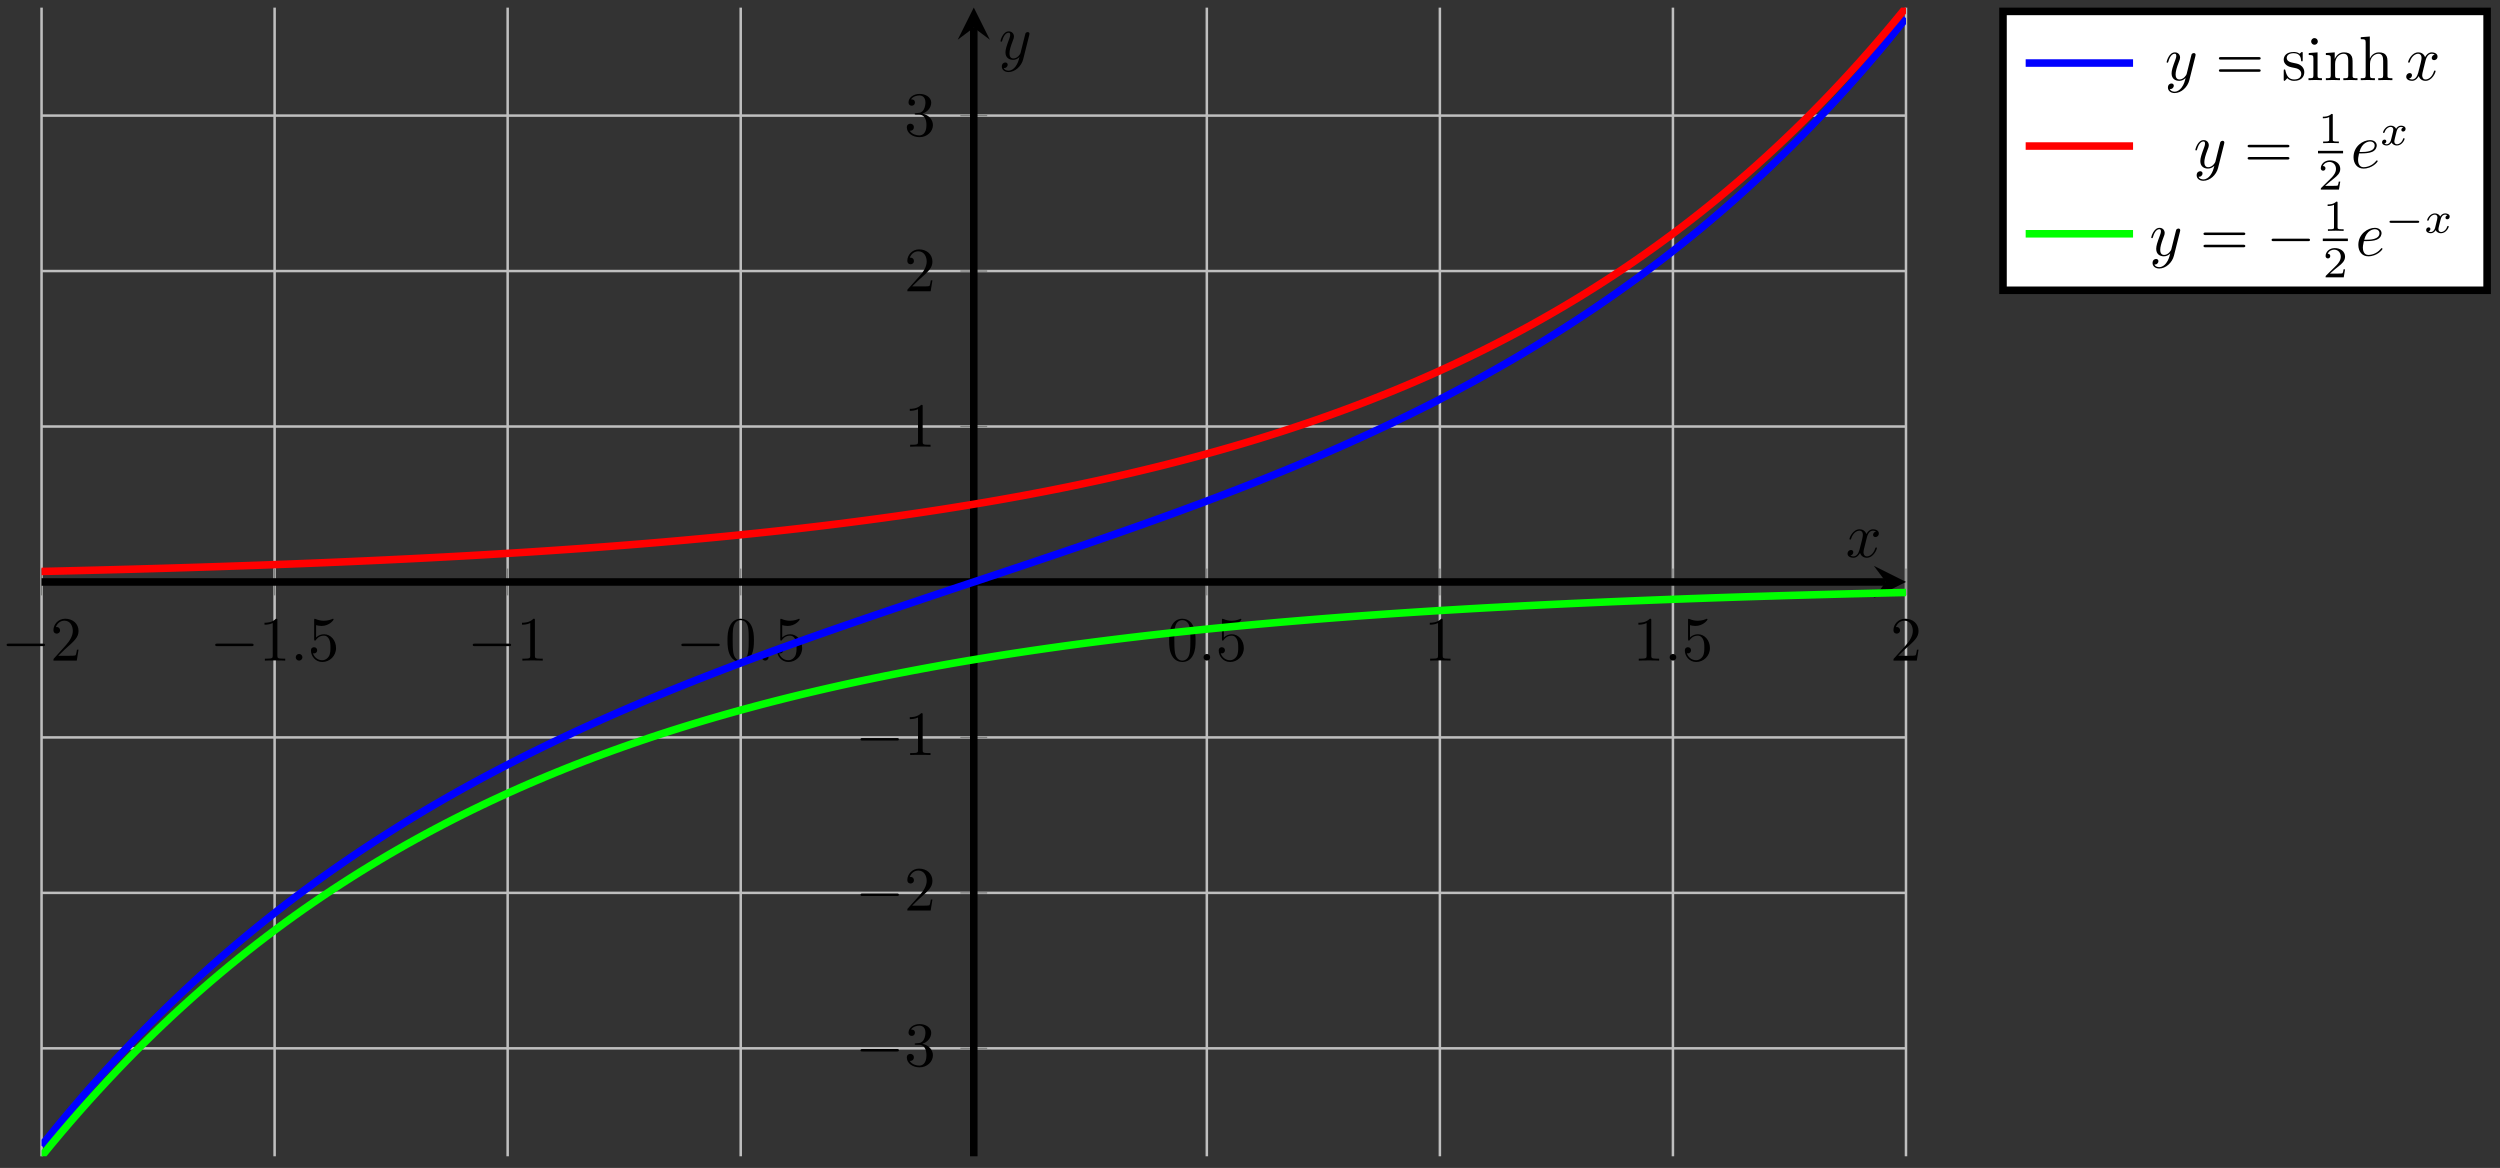 <svg xmlns="http://www.w3.org/2000/svg" xmlns:xlink="http://www.w3.org/1999/xlink" xmlns:inkscape="http://www.inkscape.org/namespaces/inkscape" version="1.1" width="396" height="185" viewBox="0 0 396 185">
<rect x="0" y="0" width="396" height="185" fill="#333333" stroke="none"/>
<defs>
<path id="font_1_1" d="M.659 .23C.676 .23 .694 .23 .694 .25 .694 .27 .676 .27 .659 .27H.118C.101 .27 .083 .27 .083 .25 .083 .23 .101 .23 .118 .23H.659Z"/>
<path id="font_2_3" d="M.127 .077 .233 .18C.389 .318 .449 .372 .449 .472 .449 .586 .359 .666 .237 .666 .124 .666 .05 .574 .05 .485 .05 .429 .1 .429 .103 .429 .12 .429 .155 .441 .155 .482 .155 .508 .137 .534 .102 .534 .094 .534 .092 .534 .089 .533 .112 .598 .166 .635 .224 .635 .315 .635 .358 .554 .358 .472 .358 .392 .308 .313 .253 .251L.061 .037C.05 .026 .05 .024 .05 0H.421L.449 .174H.424C.419 .144 .412 .1 .402 .085 .395 .077 .329 .077 .307 .077H.127Z"/>
<path id="font_2_2" d="M.294 .64C.294 .664 .294 .666 .271 .666 .209 .602 .121 .602 .089 .602V.571C.109 .571 .168 .571 .22 .597V.079C.22 .043 .217 .031 .127 .031H.095V0C.13 .003 .217 .003 .257 .003 .297 .003 .384 .003 .419 0V.031H.387C.297 .031 .294 .042 .294 .079V.64Z"/>
<path id="font_3_1" d="M.192 .053C.192 .082 .168 .106 .139 .106 .11 .106 .086 .082 .086 .053 .086 .024 .11 0 .139 0 .168 0 .192 .024 .192 .053Z"/>
<path id="font_2_5" d="M.449 .2C.449 .319 .367 .419 .259 .419 .211 .419 .168 .403 .132 .368V.564C.152 .558 .185 .551 .217 .551 .34 .551 .41 .642 .41 .655 .41 .661 .407 .666 .4 .666 .399 .666 .397 .666 .392 .663 .372 .654 .323 .634 .256 .634 .216 .634 .17 .641 .123 .662 .115 .665 .113 .665 .111 .665 .101 .665 .101 .657 .101 .641V.344C.101 .326 .101 .318 .115 .318 .122 .318 .124 .321 .128 .327 .139 .343 .176 .397 .257 .397 .309 .397 .334 .351 .342 .333 .358 .296 .36 .257 .36 .207 .36 .172 .36 .112 .336 .07 .312 .031 .275 .006 .229 .006 .156 .006 .099 .058 .082 .117 .085 .116 .088 .115 .099 .115 .132 .115 .149 .14 .149 .164 .149 .188 .132 .213 .099 .213 .085 .213 .05 .206 .05 .16 .05 .074 .119-.022 .231-.022 .347-.022 .449 .073 .449 .2Z"/>
<path id="font_2_1" d="M.46 .32C.46 .4 .455 .48 .42 .554 .374 .65 .292 .666 .25 .666 .19 .666 .117 .64 .076 .547 .044 .478 .039 .4 .039 .32 .039 .245 .043 .155 .084 .079 .127-.002 .2-.022 .249-.022 .303-.022 .379-.001 .423 .094 .455 .163 .46 .241 .46 .32M.249-0C.21-0 .151 .025 .133 .121 .122 .181 .122 .273 .122 .332 .122 .396 .122 .462 .13 .516 .149 .635 .224 .644 .249 .644 .282 .644 .348 .626 .367 .527 .377 .471 .377 .395 .377 .332 .377 .257 .377 .189 .366 .125 .351 .03 .294-0 .249-0Z"/>
<path id="font_2_4" d="M.29 .352C.372 .379 .43 .449 .43 .528 .43 .61 .342 .666 .246 .666 .145 .666 .069 .606 .069 .53 .069 .497 .091 .478 .12 .478 .151 .478 .171 .5 .171 .529 .171 .579 .124 .579 .109 .579 .14 .628 .206 .641 .242 .641 .283 .641 .338 .619 .338 .529 .338 .517 .336 .459 .31 .415 .28 .367 .246 .364 .221 .363 .213 .362 .189 .36 .182 .36 .174 .359 .167 .358 .167 .348 .167 .337 .174 .337 .191 .337H.235C.317 .337 .354 .269 .354 .17 .354 .034 .285 .006 .241 .006 .198 .006 .123 .022 .088 .081 .123 .076 .154 .098 .154 .136 .154 .172 .127 .192 .098 .192 .074 .192 .042 .178 .042 .134 .042 .043 .135-.022 .244-.022 .366-.022 .457 .068 .457 .17 .457 .253 .394 .331 .29 .352Z"/>
<clipPath id="clip_4">
<path transform="matrix(1,0,0,-1,6.582,183.156)" d="M0 0H295.327V181.947H0Z"/>
</clipPath>
<path id="font_3_3" d="M.334 .302C.34 .328 .363 .42 .433 .42 .438 .42 .462 .42 .483 .407 .455 .402 .435 .377 .435 .353 .435 .337 .446 .318 .473 .318 .495 .318 .527 .336 .527 .376 .527 .428 .468 .442 .434 .442 .376 .442 .341 .389 .329 .366 .304 .432 .25 .442 .221 .442 .117 .442 .06 .313 .06 .288 .06 .278 .07 .278 .072 .278 .08 .278 .083 .28 .085 .289 .119 .395 .185 .42 .219 .42 .238 .42 .273 .411 .273 .353 .273 .322 .256 .255 .219 .115 .203 .053 .168 .011 .124 .011 .118 .011 .095 .011 .074 .024 .099 .029 .121 .05 .121 .078 .121 .105 .099 .113 .084 .113 .054 .113 .029 .087 .029 .055 .029 .009 .079-.011 .123-.011 .189-.011 .225 .059 .228 .065 .24 .028 .276-.011 .336-.011 .439-.011 .496 .118 .496 .143 .496 .153 .487 .153 .484 .153 .475 .153 .473 .149 .471 .142 .438 .035 .37 .011 .338 .011 .299 .011 .283 .043 .283 .077 .283 .099 .289 .121 .3 .165L.334 .302Z"/>
<path id="font_3_4" d="M.486 .381C.49 .395 .49 .397 .49 .404 .49 .422 .476 .431 .461 .431 .451 .431 .435 .425 .426 .41 .424 .405 .416 .374 .412 .356 .405 .33 .398 .303 .392 .276L.347 .096C.343 .081 .3 .011 .234 .011 .183 .011 .172 .055 .172 .092 .172 .138 .189 .2 .223 .288 .239 .329 .243 .34 .243 .36 .243 .405 .211 .442 .161 .442 .066 .442 .029 .297 .029 .288 .029 .278 .039 .278 .041 .278 .051 .278 .052 .28 .057 .296 .084 .39 .124 .42 .158 .42 .166 .42 .183 .42 .183 .388 .183 .363 .173 .337 .166 .318 .126 .212 .108 .155 .108 .108 .108 .019 .171-.011 .23-.011 .269-.011 .303 .006 .331 .034 .318-.018 .306-.067 .266-.12 .24-.154 .202-.183 .156-.183 .142-.183 .097-.18 .08-.141 .096-.141 .109-.141 .123-.129 .133-.12 .143-.107 .143-.088 .143-.057 .116-.053 .106-.053 .083-.053 .05-.069 .05-.118 .05-.168 .094-.205 .156-.205 .259-.205 .362-.114 .39-.001L.486 .381Z"/>
<path id="font_2_6" d="M.687 .327C.702 .327 .721 .327 .721 .347 .721 .367 .702 .367 .688 .367H.089C.075 .367 .056 .367 .056 .347 .056 .327 .075 .327 .09 .327H.687M.688 .133C.702 .133 .721 .133 .721 .153 .721 .173 .702 .173 .687 .173H.09C.075 .173 .056 .173 .056 .153 .056 .133 .075 .133 .089 .133H.688Z"/>
<path id="font_2_10" d="M.208 .194C.23 .19 .312 .174 .312 .102 .312 .051 .277 .011 .199 .011 .115 .011 .079 .068 .06 .153 .057 .166 .056 .17 .046 .17 .033 .17 .033 .163 .033 .145V.013C.033-.004 .033-.011 .044-.011 .049-.011 .05-.01 .069 .009 .071 .011 .071 .013 .089 .032 .133-.01 .178-.011 .199-.011 .314-.011 .36 .056 .36 .128 .36 .181 .33 .211 .318 .223 .285 .255 .246 .263 .204 .271 .148 .282 .081 .295 .081 .353 .081 .388 .107 .429 .193 .429 .303 .429 .308 .339 .31 .308 .311 .299 .32 .299 .322 .299 .335 .299 .335 .304 .335 .323V.424C.335 .441 .335 .448 .324 .448 .319 .448 .317 .448 .304 .436 .301 .432 .291 .423 .287 .42 .249 .448 .208 .448 .193 .448 .071 .448 .033 .381 .033 .325 .033 .29 .049 .262 .076 .24 .108 .214 .136 .208 .208 .194Z"/>
<path id="font_2_8" d="M.177 .442 .037 .431V.4C.102 .4 .111 .394 .111 .345V.076C.111 .031 .1 .031 .033 .031V0C.065 .001 .119 .003 .143 .003 .178 .003 .213 .001 .247 0V.031C.181 .031 .177 .036 .177 .075V.442M.181 .616C.181 .648 .156 .669 .128 .669 .097 .669 .075 .642 .075 .616 .075 .589 .097 .563 .128 .563 .156 .563 .181 .584 .181 .616Z"/>
<path id="font_2_9" d="M.11 .344V.076C.11 .031 .099 .031 .032 .031V0C.067 .001 .118 .003 .145 .003 .171 .003 .223 .001 .257 0V.031C.19 .031 .179 .031 .179 .076V.26C.179 .364 .25 .42 .314 .42 .377 .42 .388 .366 .388 .309V.076C.388 .031 .377 .031 .31 .031V0C.345 .001 .396 .003 .423 .003 .449 .003 .501 .001 .535 0V.031C.483 .031 .458 .031 .457 .061V.252C.457 .338 .457 .369 .426 .405 .412 .422 .379 .442 .321 .442 .248 .442 .201 .399 .173 .337V.442L.032 .431V.4C.102 .4 .11 .393 .11 .344Z"/>
<path id="font_2_7" d="M.11 .076C.11 .031 .099 .031 .032 .031V0C.067 .001 .118 .003 .145 .003 .171 .003 .223 .001 .257 0V.031C.19 .031 .179 .031 .179 .076V.26C.179 .364 .25 .42 .314 .42 .377 .42 .388 .366 .388 .309V.076C.388 .031 .377 .031 .31 .031V0C.345 .001 .396 .003 .423 .003 .449 .003 .501 .001 .535 0V.031C.483 .031 .458 .031 .457 .061V.252C.457 .338 .457 .369 .426 .405 .412 .422 .379 .442 .321 .442 .237 .442 .193 .382 .176 .344V.694L.032 .683V.652C.102 .652 .11 .645 .11 .596V.076Z"/>
<path id="font_5_1" d="M.335 .636C.335 .663 .333 .664 .305 .664 .241 .601 .15 .6 .109 .6V.564C.133 .564 .199 .564 .254 .592V.082C.254 .049 .254 .036 .154 .036H.116V0C.134 .001 .257 .004 .294 .004 .325 .004 .451 .001 .473 0V.036H.435C.335 .036 .335 .049 .335 .082V.636Z"/>
<path id="font_5_2" d="M.505 .182H.471C.468 .16 .458 .101 .445 .091 .437 .085 .36 .085 .346 .085H.162C.267 .178 .302 .206 .362 .253 .436 .312 .505 .374 .505 .469 .505 .59 .399 .664 .271 .664 .147 .664 .063 .577 .063 .485 .063 .434 .106 .429 .116 .429 .14 .429 .169 .446 .169 .482 .169 .5 .162 .535 .11 .535 .141 .606 .209 .628 .256 .628 .356 .628 .408 .55 .408 .469 .408 .382 .346 .313 .314 .277L.073 .039C.063 .03 .063 .028 .063 0H.475L.505 .182Z"/>
<path id="font_3_2" d="M.187 .231C.216 .231 .29 .233 .34 .254 .41 .284 .415 .343 .415 .357 .415 .401 .377 .442 .308 .442 .197 .442 .046 .345 .046 .17 .046 .068 .105-.011 .203-.011 .346-.011 .43 .095 .43 .107 .43 .113 .424 .12 .418 .12 .413 .12 .411 .118 .405 .11 .326 .011 .217 .011 .205 .011 .127 .011 .118 .095 .118 .127 .118 .139 .119 .17 .134 .231H.187M.14 .253C.179 .405 .282 .42 .308 .42 .355 .42 .382 .391 .382 .357 .382 .253 .222 .253 .181 .253H.14Z"/>
<path id="font_6_1" d="M.249 .106C.239 .072 .206 .018 .155 .018 .152 .018 .122 .018 .101 .032 .142 .045 .145 .081 .145 .087 .145 .109 .128 .124 .105 .124 .077 .124 .048 .1 .048 .063 .048 .013 .104-.01 .153-.01 .199-.01 .24 .019 .265 .061 .289 .008 .344-.01 .384-.01 .499-.01 .56 .115 .56 .143 .56 .156 .547 .156 .544 .156 .53 .156 .529 .151 .525 .139 .504 .07 .444 .018 .388 .018 .348 .018 .327 .045 .327 .083 .327 .109 .351 .2 .379 .311 .399 .388 .444 .413 .477 .413 .479 .413 .51 .413 .531 .399 .499 .39 .487 .362 .487 .344 .487 .322 .504 .307 .527 .307 .55 .307 .583 .326 .583 .368 .583 .424 .519 .441 .479 .441 .429 .441 .389 .408 .367 .37 .349 .411 .303 .441 .247 .441 .135 .441 .071 .318 .071 .288 .071 .275 .085 .275 .088 .275 .101 .275 .102 .279 .107 .292 .132 .37 .195 .413 .244 .413 .277 .413 .304 .395 .304 .347 .304 .327 .292 .277 .283 .243L.249 .106Z"/>
<path id="font_7_1" d="M.744 .226C.76 .226 .784 .226 .784 .25 .784 .275 .761 .275 .744 .275H.148C.132 .275 .108 .275 .108 .251 .108 .226 .131 .226 .148 .226H.744Z"/>
</defs>
<path transform="matrix(1,0,0,-1,6.582,183.156)" stroke-width=".399" stroke-linecap="butt" stroke-miterlimit="10" stroke-linejoin="miter" fill="none" stroke="#bfbfbf" d="M0 0V181.947M36.916 0V181.947M73.831 0V181.947M110.747 0V181.947M184.579 0V181.947M221.494 0V181.947M258.41 0V181.947M295.326 0V181.947"/>
<path transform="matrix(1,0,0,-1,6.582,183.156)" stroke-width=".399" stroke-linecap="butt" stroke-miterlimit="10" stroke-linejoin="miter" fill="none" stroke="#bfbfbf" d="M0 17.101H295.327M0 41.725H295.327M0 66.349H295.327M0 115.597H295.327M0 140.222H295.327M0 164.846H295.327"/>
<path transform="matrix(1,0,0,-1,6.582,183.156)" stroke-width=".199" stroke-linecap="butt" stroke-miterlimit="10" stroke-linejoin="miter" fill="none" stroke="#7f807f" d="M0 88.847V93.099M36.916 88.847V93.099M73.831 88.847V93.099M110.747 88.847V93.099M184.579 88.847V93.099M221.494 88.847V93.099M258.41 88.847V93.099M295.326 88.847V93.099"/>
<path transform="matrix(1,0,0,-1,6.582,183.156)" stroke-width=".199" stroke-linecap="butt" stroke-miterlimit="10" stroke-linejoin="miter" fill="none" stroke="#7f807f" d="M145.537 17.101H149.789M145.537 41.725H149.789M145.537 66.349H149.789M145.537 115.597H149.789M145.537 140.222H149.789M145.537 164.846H149.789"/>
<path transform="matrix(1,0,0,-1,6.582,183.156)" stroke-width="1.196" stroke-linecap="butt" stroke-miterlimit="10" stroke-linejoin="miter" fill="none" stroke="#000000" d="M0 90.973H292.139"/>
<path transform="matrix(1,0,0,-1,298.726,92.176)" d="M3.188 0-1.913 2.55 0 0-1.913-2.55"/>
<path transform="matrix(1,0,0,-1,6.582,183.156)" stroke-width="1.196" stroke-linecap="butt" stroke-miterlimit="10" stroke-linejoin="miter" fill="none" stroke="#000000" d="M147.663 0V178.759"/>
<path transform="matrix(0,-1,-1,-0,154.248,4.383)" d="M3.188 0-1.913 2.55 0 0-1.913-2.55"/>
<use data-text="&#x2212;" xlink:href="#font_1_1" transform="matrix(9.963,0,0,-9.963,.217,104.641)"/>
<use data-text="2" xlink:href="#font_2_3" transform="matrix(9.963,0,0,-9.963,7.966,104.641)"/>
<use data-text="&#x2212;" xlink:href="#font_1_1" transform="matrix(9.963,0,0,-9.963,33.258,104.641)"/>
<use data-text="1" xlink:href="#font_2_2" transform="matrix(9.963,0,0,-9.963,41.008,104.641)"/>
<use data-text="." xlink:href="#font_3_1" transform="matrix(9.963,0,0,-9.963,45.989,104.641)"/>
<use data-text="5" xlink:href="#font_2_5" transform="matrix(9.963,0,0,-9.963,48.756,104.641)"/>
<use data-text="&#x2212;" xlink:href="#font_1_1" transform="matrix(9.963,0,0,-9.963,74.049,104.641)"/>
<use data-text="1" xlink:href="#font_2_2" transform="matrix(9.963,0,0,-9.963,81.798,104.641)"/>
<use data-text="&#x2212;" xlink:href="#font_1_1" transform="matrix(9.963,0,0,-9.963,107.092,104.641)"/>
<use data-text="0" xlink:href="#font_2_1" transform="matrix(9.963,0,0,-9.963,114.841,104.641)"/>
<use data-text="." xlink:href="#font_3_1" transform="matrix(9.963,0,0,-9.963,119.822,104.641)"/>
<use data-text="5" xlink:href="#font_2_5" transform="matrix(9.963,0,0,-9.963,122.589,104.641)"/>
<use data-text="0" xlink:href="#font_2_1" transform="matrix(9.963,0,0,-9.963,184.799,104.641)"/>
<use data-text="." xlink:href="#font_3_1" transform="matrix(9.963,0,0,-9.963,189.781,104.641)"/>
<use data-text="5" xlink:href="#font_2_5" transform="matrix(9.963,0,0,-9.963,192.548,104.641)"/>
<use data-text="1" xlink:href="#font_2_2" transform="matrix(9.963,0,0,-9.963,225.59,104.641)"/>
<use data-text="1" xlink:href="#font_2_2" transform="matrix(9.963,0,0,-9.963,258.632,104.641)"/>
<use data-text="." xlink:href="#font_3_1" transform="matrix(9.963,0,0,-9.963,263.613,104.641)"/>
<use data-text="5" xlink:href="#font_2_5" transform="matrix(9.963,0,0,-9.963,266.38,104.641)"/>
<use data-text="2" xlink:href="#font_2_3" transform="matrix(9.963,0,0,-9.963,299.423,104.641)"/>
<use data-text="&#x2212;" xlink:href="#font_1_1" transform="matrix(9.963,0,0,-9.963,135.472,168.849)"/>
<use data-text="3" xlink:href="#font_2_4" transform="matrix(9.963,0,0,-9.963,143.222,168.849)"/>
<use data-text="&#x2212;" xlink:href="#font_1_1" transform="matrix(9.963,0,0,-9.963,135.472,144.223)"/>
<use data-text="2" xlink:href="#font_2_3" transform="matrix(9.963,0,0,-9.963,143.222,144.223)"/>
<use data-text="&#x2212;" xlink:href="#font_1_1" transform="matrix(9.963,0,0,-9.963,135.472,119.597)"/>
<use data-text="1" xlink:href="#font_2_2" transform="matrix(9.963,0,0,-9.963,143.222,119.597)"/>
<use data-text="1" xlink:href="#font_2_2" transform="matrix(9.963,0,0,-9.963,143.222,70.76)"/>
<use data-text="2" xlink:href="#font_2_3" transform="matrix(9.963,0,0,-9.963,143.222,46.135)"/>
<use data-text="3" xlink:href="#font_2_4" transform="matrix(9.963,0,0,-9.963,143.222,21.508)"/>
<g clip-path="url(#clip_4)">
<path transform="matrix(1,0,0,-1,6.582,183.156)" stroke-width="1.196" stroke-linecap="butt" stroke-miterlimit="10" stroke-linejoin="miter" fill="none" stroke="#0000ff" d="M0 1.666 1.484 3.512 2.968 5.321 4.452 7.096 5.936 8.835 7.42 10.544 8.904 12.217 10.388 13.86 11.872 15.471 13.356 17.052 14.841 18.604 16.325 20.126 17.809 21.62 19.293 23.085 20.777 24.524 22.261 25.934 23.745 27.319 25.229 28.678 26.713 30.013 28.197 31.321 29.681 32.607 31.165 33.869 32.649 35.108 34.133 36.322 35.617 37.517 37.101 38.69 38.585 39.841 40.069 40.971 41.553 42.083 43.038 43.172 44.522 44.243 46.006 45.296 47.49 46.329 48.974 47.346 50.458 48.344 51.942 49.325 53.426 50.289 54.91 51.237 56.394 52.169 57.878 53.085 59.362 53.985 60.846 54.871 62.33 55.743 63.814 56.599 65.298 57.442 66.782 58.271 68.266 59.087 69.75 59.892 71.235 60.682 72.719 61.46 74.203 62.228 75.687 62.983 77.171 63.727 78.655 64.46 80.139 65.182 81.623 65.893 83.107 66.594 84.591 67.287 86.075 67.968 87.559 68.64 89.043 69.305 90.527 69.96 92.011 70.606 93.495 71.245 94.979 71.875 96.463 72.497 97.948 73.113 99.432 73.72 100.916 74.322 102.4 74.916 103.884 75.504 105.368 76.085 106.852 76.66 108.336 77.23 109.82 77.794 111.304 78.353 112.788 78.907 114.272 79.457 115.756 80 117.24 80.54 118.724 81.075 120.208 81.606 121.692 82.134 123.176 82.658 124.661 83.179 126.145 83.696 127.629 84.211 129.113 84.723 130.597 85.233 132.081 85.74 133.565 86.246 135.049 86.748 136.533 87.249 138.017 87.75 139.501 88.248 140.985 88.746 142.469 89.242 143.953 89.739 145.437 90.234 146.921 90.729 148.405 91.218 149.889 91.713 151.374 92.209 152.858 92.705 154.342 93.201 155.826 93.699 157.31 94.197 158.794 94.698 160.278 95.199 161.762 95.702 163.246 96.207 164.73 96.714 166.214 97.223 167.698 97.735 169.182 98.251 170.666 98.767 172.15 99.289 173.634 99.813 175.118 100.341 176.602 100.872 178.087 101.407 179.571 101.947 181.055 102.491 182.539 103.04 184.023 103.594 185.507 104.153 186.991 104.717 188.475 105.287 189.959 105.862 191.443 106.444 192.927 107.031 194.411 107.626 195.895 108.227 197.379 108.834 198.863 109.45 200.347 110.072 201.831 110.702 203.315 111.342 204.8 111.987 206.284 112.642 207.768 113.307 209.252 113.979 210.736 114.661 212.22 115.353 213.704 116.054 215.188 116.766 216.672 117.487 218.156 118.22 219.64 118.964 221.124 119.719 222.608 120.487 224.092 121.265 225.576 122.055 227.06 122.86 228.544 123.676 230.028 124.505 231.512 125.347 232.997 126.205 234.481 127.076 235.965 127.961 237.449 128.864 238.933 129.778 240.417 130.709 241.901 131.659 243.385 132.622 244.869 133.603 246.353 134.602 247.837 135.618 249.321 136.652 250.805 137.705 252.289 138.775 253.773 139.865 255.257 140.977 256.741 142.107 258.225 143.259 259.71 144.429 261.194 145.625 262.678 146.84 264.162 148.078 265.646 149.34 267.13 150.627 268.614 151.934 270.098 153.269 271.582 154.629 273.066 156.013 274.55 157.425 276.034 158.864 277.518 160.327 279.002 161.82 280.486 163.344 281.97 164.895 283.454 166.476 284.938 168.088 286.422 169.73 287.907 171.404 289.391 173.113 290.875 174.852 292.359 176.627 293.843 178.437 295.327 180.281"/>
<path transform="matrix(1,0,0,-1,6.582,183.156)" stroke-width="1.196" stroke-linecap="butt" stroke-miterlimit="10" stroke-linejoin="miter" fill="none" stroke="#ff0000" d="M0 92.64 1.484 92.673 2.968 92.707 4.452 92.743 5.936 92.779 7.42 92.816 8.904 92.853 10.388 92.891 11.872 92.93 13.356 92.969 14.841 93.01 16.325 93.052 17.809 93.094 19.293 93.137 20.777 93.181 22.261 93.226 23.745 93.271 25.229 93.318 26.713 93.366 28.197 93.414 29.681 93.465 31.165 93.515 32.649 93.567 34.133 93.618 35.617 93.673 37.101 93.728 38.585 93.783 40.069 93.84 41.553 93.899 43.038 93.958 44.522 94.019 46.006 94.08 47.49 94.143 48.974 94.208 50.458 94.274 51.942 94.341 53.426 94.409 54.91 94.479 56.394 94.551 57.878 94.623 59.362 94.697 60.846 94.772 62.33 94.85 63.814 94.929 65.298 95.009 66.782 95.09 68.266 95.174 69.75 95.26 71.235 95.346 72.719 95.435 74.203 95.526 75.687 95.619 77.171 95.713 78.655 95.809 80.139 95.908 81.623 96.008 83.107 96.11 84.591 96.214 86.075 96.32 87.559 96.429 89.043 96.54 90.527 96.653 92.011 96.769 93.495 96.886 94.979 97.006 96.463 97.128 97.948 97.254 99.432 97.381 100.916 97.511 102.4 97.644 103.884 97.78 105.368 97.918 106.852 98.058 108.336 98.202 109.82 98.349 111.304 98.499 112.788 98.652 114.272 98.808 115.756 98.967 117.24 99.13 118.724 99.295 120.208 99.463 121.692 99.636 123.176 99.812 124.661 99.992 126.145 100.174 127.629 100.361 129.113 100.552 130.597 100.746 132.081 100.945 133.565 101.148 135.049 101.354 136.533 101.564 138.017 101.78 139.501 101.999 140.985 102.223 142.469 102.451 143.953 102.685 145.437 102.923 146.921 103.165 148.405 103.41 149.889 103.662 151.374 103.92 152.858 104.183 154.342 104.451 155.826 104.724 157.31 105.004 158.794 105.288 160.278 105.579 161.762 105.876 163.246 106.178 164.73 106.487 166.214 106.802 167.698 107.123 169.182 107.451 170.666 107.786 172.15 108.127 173.634 108.475 175.118 108.831 176.602 109.193 178.087 109.563 179.571 109.941 181.055 110.326 182.539 110.719 184.023 111.12 185.507 111.529 186.991 111.946 188.475 112.372 189.959 112.806 191.443 113.25 192.927 113.702 194.411 114.164 195.895 114.634 197.379 115.114 198.863 115.605 200.347 116.105 201.831 116.615 203.315 117.136 204.8 117.667 206.284 118.209 207.768 118.762 209.252 119.326 210.736 119.902 212.22 120.49 213.704 121.088 215.188 121.7 216.672 122.323 218.156 122.96 219.64 123.609 221.124 124.272 222.608 124.948 224.092 125.638 225.576 126.342 227.06 127.06 228.544 127.793 230.028 128.541 231.512 129.303 232.997 130.082 234.481 130.875 235.965 131.685 237.449 132.513 238.933 133.356 240.417 134.215 241.901 135.095 243.385 135.99 244.869 136.904 246.353 137.837 247.837 138.788 249.321 139.759 250.805 140.75 252.289 141.76 253.773 142.791 255.257 143.843 256.741 144.917 258.225 146.012 259.71 147.129 261.194 148.27 262.678 149.433 264.162 150.62 265.646 151.831 267.13 153.067 268.614 154.327 270.098 155.614 271.582 156.926 273.066 158.265 274.55 159.633 276.034 161.027 277.518 162.447 279.002 163.899 280.486 165.381 281.97 166.891 283.454 168.433 284.938 170.005 286.422 171.609 287.907 173.246 289.391 174.918 290.875 176.621 292.359 178.361 293.843 180.137 295.327 181.947"/>
<path transform="matrix(1,0,0,-1,6.582,183.156)" stroke-width="1.196" stroke-linecap="butt" stroke-miterlimit="10" stroke-linejoin="miter" fill="none" stroke="#00ff00" d="M0 0 1.484 1.813 2.968 3.588 4.452 5.327 5.936 7.029 7.42 8.702 8.904 10.338 10.388 11.942 11.872 13.514 13.356 15.056 14.841 16.567 16.325 18.048 17.809 19.499 19.293 20.921 20.777 22.316 22.261 23.682 23.745 25.021 25.229 26.333 26.713 27.62 28.197 28.88 29.681 30.116 31.165 31.327 32.649 32.514 34.133 33.677 35.617 34.818 37.101 35.935 38.585 37.031 40.069 38.104 41.553 39.156 43.038 40.187 44.522 41.197 46.006 42.189 47.49 43.159 48.974 44.111 50.458 45.044 51.942 45.957 53.426 46.853 54.91 47.731 56.394 48.591 57.878 49.435 59.362 50.261 60.846 51.072 62.33 51.866 63.814 52.644 65.298 53.407 66.782 54.154 68.266 54.887 69.75 55.605 71.235 56.309 72.719 56.999 74.203 57.675 75.687 58.338 77.171 58.987 78.655 59.624 80.139 60.248 81.623 60.859 83.107 61.458 84.591 62.045 86.075 62.621 87.559 63.185 89.043 63.738 90.527 64.28 92.011 64.811 93.495 65.332 94.979 65.842 96.463 66.342 97.948 66.832 99.432 67.313 100.916 67.784 102.4 68.245 103.884 68.697 105.368 69.141 106.852 69.575 108.336 70.001 109.82 70.418 111.304 70.827 112.788 71.228 114.272 71.622 115.756 72.006 117.24 72.384 118.724 72.754 120.208 73.116 121.692 73.471 123.176 73.82 124.661 74.161 126.145 74.496 127.629 74.824 129.113 75.145 130.597 75.46 132.081 75.769 133.565 76.071 135.049 76.368 136.533 76.658 138.017 76.943 139.501 77.222 140.985 77.496 142.469 77.764 143.953 78.027 145.437 78.285 146.921 78.537 148.405 78.782 149.889 79.024 151.374 79.263 152.858 79.496 154.342 79.724 155.826 79.948 157.31 80.167 158.794 80.382 160.278 80.593 161.762 80.8 163.246 81.002 164.73 81.2 166.214 81.395 167.698 81.586 169.182 81.773 170.666 81.955 172.15 82.135 173.634 82.311 175.118 82.483 176.602 82.652 178.087 82.817 179.571 82.98 181.055 83.139 182.539 83.295 184.023 83.448 185.507 83.598 186.991 83.745 188.475 83.888 189.959 84.029 191.443 84.168 192.927 84.302 194.411 84.435 195.895 84.566 197.379 84.693 198.863 84.818 200.347 84.94 201.831 85.061 203.315 85.179 204.8 85.294 206.284 85.407 207.768 85.518 209.252 85.626 210.736 85.732 212.22 85.837 213.704 85.939 215.188 86.04 216.672 86.137 218.156 86.233 219.64 86.328 221.124 86.421 222.608 86.512 224.092 86.6 225.576 86.687 227.06 86.773 228.544 86.857 230.028 86.938 231.512 87.018 232.997 87.097 234.481 87.174 235.965 87.249 237.449 87.325 238.933 87.396 240.417 87.467 241.901 87.538 243.385 87.605 244.869 87.673 246.353 87.738 247.837 87.803 249.321 87.866 250.805 87.928 252.289 87.988 253.773 88.047 255.257 88.106 256.741 88.163 258.225 88.22 259.71 88.274 261.194 88.328 262.678 88.38 264.162 88.432 265.646 88.482 267.13 88.533 268.614 88.581 270.098 88.629 271.582 88.676 273.066 88.721 274.55 88.765 276.034 88.81 277.518 88.853 279.002 88.895 280.486 88.936 281.97 88.977 283.454 89.016 284.938 89.056 286.422 89.094 287.907 89.131 289.391 89.168 290.875 89.204 292.359 89.24 293.843 89.274 295.327 89.307"/>
</g>
<use data-text="x" xlink:href="#font_3_3" transform="matrix(9.963,0,0,-9.963,292.358,88.241)"/>
<use data-text="y" xlink:href="#font_3_4" transform="matrix(9.963,0,0,-9.963,158.189,9.371)"/>
<path transform="matrix(1,0,0,-1,6.582,183.156)" d="M310.692 137.174H387.377V181.35H310.692Z" fill="#ffffff"/>
<path transform="matrix(1,0,0,-1,6.582,183.156)" stroke-width="1.196" stroke-linecap="butt" stroke-miterlimit="10" stroke-linejoin="miter" fill="none" stroke="#000000" d="M310.692 137.174H387.377V181.35H310.692Z"/>
<path transform="matrix(1,0,0,-1,320.867,9.986)" stroke-width="1.196" stroke-linecap="butt" stroke-miterlimit="10" stroke-linejoin="miter" fill="none" stroke="#0000ff" d="M0 0H8.504 17.008"/>
<use data-text="y" xlink:href="#font_3_4" transform="matrix(9.963,0,0,-9.963,342.902,12.698)"/>
<use data-text="=" xlink:href="#font_2_6" transform="matrix(9.963,0,0,-9.963,350.911,12.698)"/>
<use data-text="s" xlink:href="#font_2_10" transform="matrix(9.963,0,0,-9.963,361.412,12.698)"/>
<use data-text="i" xlink:href="#font_2_8" transform="matrix(9.963,0,0,-9.963,365.337,12.698)"/>
<use data-text="n" xlink:href="#font_2_9" transform="matrix(9.963,0,0,-9.963,368.097,12.698)"/>
<use data-text="h" xlink:href="#font_2_7" transform="matrix(9.963,0,0,-9.963,373.626,12.698)"/>
<use data-text="x" xlink:href="#font_3_3" transform="matrix(9.963,0,0,-9.963,380.854,12.698)"/>
<path transform="matrix(1,0,0,-1,320.867,23.134)" stroke-width="1.196" stroke-linecap="butt" stroke-miterlimit="10" stroke-linejoin="miter" fill="none" stroke="#ff0000" d="M0 0H8.504 17.008"/>
<use data-text="y" xlink:href="#font_3_4" transform="matrix(9.963,0,0,-9.963,347.454,26.595)"/>
<use data-text="=" xlink:href="#font_2_6" transform="matrix(9.963,0,0,-9.963,355.463,26.595)"/>
<use data-text="1" xlink:href="#font_5_1" transform="matrix(6.974,0,0,-6.974,367.175,22.672)"/>
<path transform="matrix(1,0,0,-1,200.728,-127.08)" stroke-width=".399" stroke-linecap="butt" stroke-miterlimit="10" stroke-linejoin="miter" fill="none" stroke="#000000" d="M166.444-151.172H170.415"/>
<use data-text="2" xlink:href="#font_5_2" transform="matrix(6.974,0,0,-6.974,367.175,30.03)"/>
<use data-text="e" xlink:href="#font_3_2" transform="matrix(9.963,0,0,-9.963,372.341,26.595)"/>
<use data-text="x" xlink:href="#font_6_1" transform="matrix(6.974,0,0,-6.974,376.98,22.979)"/>
<path transform="matrix(1,0,0,-1,320.867,37.031)" stroke-width="1.196" stroke-linecap="butt" stroke-miterlimit="10" stroke-linejoin="miter" fill="none" stroke="#00ff00" d="M0 0H8.504 17.008"/>
<use data-text="y" xlink:href="#font_3_4" transform="matrix(9.963,0,0,-9.963,340.466,40.492)"/>
<use data-text="=" xlink:href="#font_2_6" transform="matrix(9.963,0,0,-9.963,348.475,40.492)"/>
<use data-text="&#x2212;" xlink:href="#font_1_1" transform="matrix(9.963,0,0,-9.963,358.991,40.492)"/>
<use data-text="1" xlink:href="#font_5_1" transform="matrix(6.974,0,0,-6.974,367.935,36.569)"/>
<path transform="matrix(1,0,0,-1,193.74,-127.08)" stroke-width=".399" stroke-linecap="butt" stroke-miterlimit="10" stroke-linejoin="miter" fill="none" stroke="#000000" d="M174.192-165.068H178.164"/>
<use data-text="2" xlink:href="#font_5_2" transform="matrix(6.974,0,0,-6.974,367.935,43.927)"/>
<use data-text="e" xlink:href="#font_3_2" transform="matrix(9.963,0,0,-9.963,373.102,40.492)"/>
<use data-text="&#x2212;" xlink:href="#font_7_1" transform="matrix(6.974,0,0,-6.974,377.741,36.877)"/>
<use data-text="x" xlink:href="#font_6_1" transform="matrix(6.974,0,0,-6.974,383.968,36.877)"/>
</svg>
